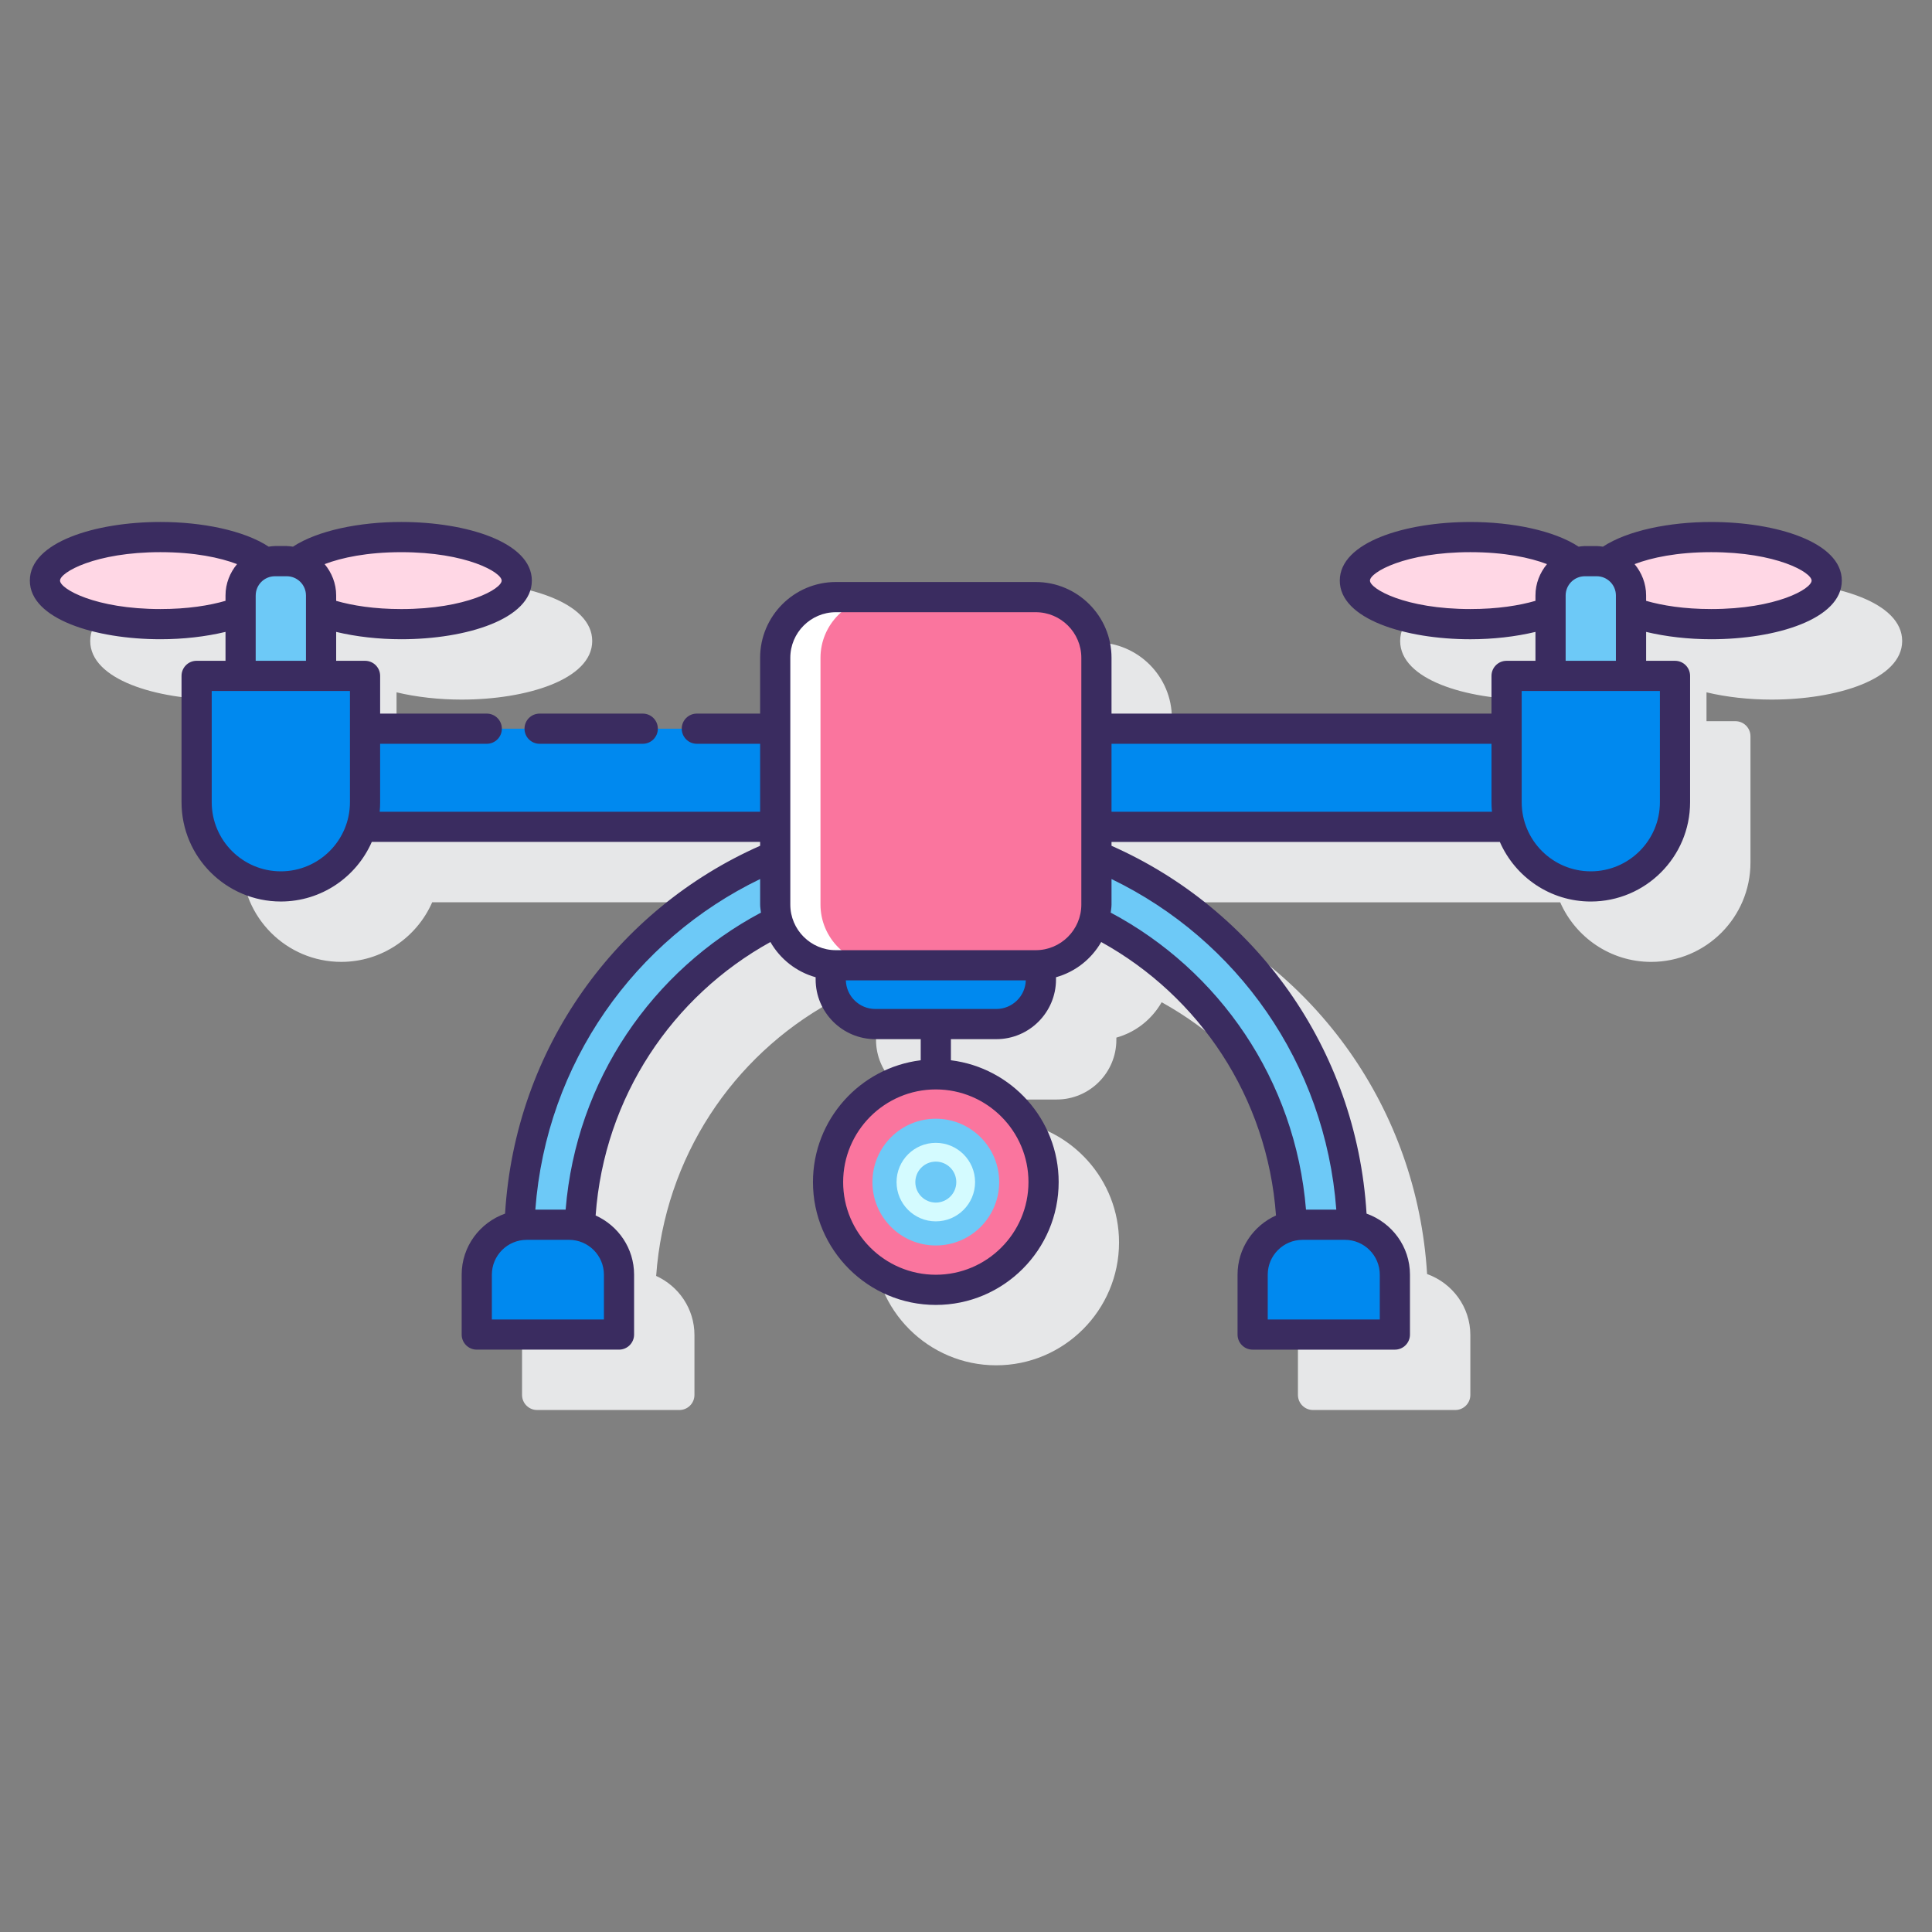 <svg id="Layer_1" enable-background="new 0 0 128 128" height="512" viewBox="0 0 128 128" width="512" xmlns="http://www.w3.org/2000/svg"><rect x="0" y="0" width="128" height="128" fill="#808080" stroke="none"/><path d="m117.372 38.582c-2.772 0-5.559.558-7.194 1.635-.13-.016-.259-.04-.393-.04h-.783c-.135 0-.263.024-.393.04-1.635-1.078-4.422-1.635-7.194-1.635-4.299 0-8.651 1.334-8.651 3.885 0 2.55 4.353 3.884 8.651 3.884 1.494 0 2.991-.165 4.313-.482v1.912h-1.914c-.553 0-1 .447-1 1v2.497h-25.174v-3.696c0-2.769-2.252-5.021-5.02-5.021h-13.24c-2.768 0-5.02 2.252-5.02 5.021v3.696s-17.558 0-18.11 0h-7.064v-2.498c0-.553-.447-1-1-1h-1.914v-1.912c1.322.317 2.819.482 4.313.482 4.299 0 8.651-1.334 8.651-3.884 0-2.551-4.353-3.885-8.651-3.885-2.772 0-5.559.558-7.194 1.635-.13-.016-.259-.04-.393-.04h-.783c-.135 0-.263.024-.393.04-1.635-1.078-4.422-1.635-7.194-1.635-4.299 0-8.651 1.334-8.651 3.885 0 2.55 4.353 3.884 8.651 3.884 1.494 0 2.99-.165 4.313-.482v1.912h-1.913c-.553 0-1 .447-1 1v8.369c0 3.627 2.951 6.578 6.579 6.578 2.693 0 5.009-1.627 6.027-3.948h25.726v.239c-9.495 4.199-16.24 13.398-16.908 24.391-1.664.596-2.865 2.173-2.865 4.041v3.967c0 .553.447 1 1 1h9.422c.553 0 1-.447 1-1v-3.967c0-1.743-1.045-3.239-2.537-3.917.567-7.866 5.08-14.544 11.566-18.132.648 1.135 1.716 1.984 3.001 2.344v.146c0 2.181 1.774 3.955 3.956 3.955h3.005v1.399c-4.016.495-7.139 3.923-7.139 8.071 0 4.487 3.651 8.139 8.139 8.139s8.139-3.651 8.139-8.139c0-4.148-3.122-7.575-7.139-8.071v-1.399h3.006c2.182 0 3.956-1.774 3.956-3.955v-.146c1.284-.359 2.352-1.209 3.001-2.344 6.485 3.588 10.999 10.266 11.566 18.132-1.492.677-2.537 2.174-2.537 3.917v3.967c0 .553.447 1 1 1h9.422c.553 0 1-.447 1-1v-3.967c0-1.867-1.201-3.445-2.865-4.041-.669-10.992-7.414-20.192-16.909-24.39v-.239h25.727c1.017 2.321 3.334 3.948 6.027 3.948 3.628 0 6.579-2.951 6.579-6.578v-8.37c0-.553-.447-1-1-1h-1.913v-1.912c1.322.317 2.818.482 4.313.482 4.299 0 8.651-1.334 8.651-3.884s-4.353-3.884-8.652-3.884z" fill="#e6e7e8"/><path d="m51.36 59.931v-3.226c-9.666 4.052-16.558 13.449-16.953 24.475h4.003c.37-8.836 5.624-16.427 13.122-20.153-.101-.351-.172-.714-.172-1.096z" fill="#6dc9f7"/><path d="m72.64 56.704v3.226c0 .382-.071.745-.171 1.096 7.498 3.726 12.751 11.317 13.121 20.153h4.003c-.395-11.026-7.287-20.422-16.953-24.475z" fill="#6dc9f7"/><g fill="#0089ef"><path d="m86.297 81.144h2.81c1.826 0 3.306 1.48 3.306 3.306v3.967h-9.423v-3.967c.001-1.826 1.481-3.306 3.307-3.306z"/><path d="m34.893 81.144h2.81c1.826 0 3.306 1.48 3.306 3.306v3.967h-9.423v-3.967c.001-1.826 1.481-3.306 3.307-3.306z"/><path d="m72.64 48.278v6.502h27.418c-.157-.516-.243-1.063-.243-1.631v-4.871z"/><path d="m51.36 48.278h-27.175v4.871c0 .568-.086 1.115-.244 1.631h27.419z"/></g><path d="m26.585 35.583c-3.098 0-5.759.695-6.963 1.693.95.273 1.65 1.138 1.65 2.176v1.088c1.377.501 3.248.811 5.313.811 4.226 0 7.651-1.291 7.651-2.884.001-1.593-3.425-2.884-7.651-2.884z" fill="#ffd7e5"/><path d="m15.941 39.452c0-1.038.7-1.903 1.65-2.176-1.204-.998-3.865-1.693-6.963-1.693-4.226 0-7.652 1.291-7.652 2.884s3.426 2.884 7.652 2.884c2.066 0 3.936-.31 5.313-.811z" fill="#ffd7e5"/><path d="m18.606 58.728c-3.081 0-5.579-2.498-5.579-5.579v-8.369h11.158v8.369c0 3.081-2.497 5.579-5.579 5.579z" fill="#0089ef"/><path d="m18.998 37.178h-.784c-1.256 0-2.274 1.018-2.274 2.274v5.329h5.331v-5.329c.001-1.256-1.017-2.274-2.273-2.274z" fill="#6dc9f7"/><path d="m113.372 35.583c-3.098 0-5.759.695-6.963 1.693.95.273 1.65 1.138 1.65 2.176v1.088c1.377.501 3.248.811 5.313.811 4.226 0 7.652-1.291 7.652-2.884s-3.426-2.884-7.652-2.884z" fill="#ffd7e5"/><path d="m102.728 39.452c0-1.038.699-1.903 1.65-2.176-1.204-.998-3.865-1.693-6.963-1.693-4.226 0-7.652 1.291-7.652 2.884s3.426 2.884 7.652 2.884c2.066 0 3.937-.31 5.313-.811z" fill="#ffd7e5"/><path d="m105.394 58.728c-3.081 0-5.579-2.498-5.579-5.579v-8.369h11.158v8.369c0 3.081-2.498 5.579-5.579 5.579z" fill="#0089ef"/><path d="m105.786 37.178h-.784c-1.256 0-2.274 1.018-2.274 2.274v5.329h5.331v-5.329c0-1.256-1.018-2.274-2.273-2.274z" fill="#6dc9f7"/><path d="m72.64 43.581v16.35c0 2.21-1.8 4.02-4.02 4.02h-13.24c-2.21 0-4.02-1.81-4.02-4.02v-16.35c0-2.21 1.81-4.02 4.02-4.02h13.24c2.22 0 4.02 1.81 4.02 4.02z" fill="#fff"/><path d="m72.64 43.581v16.35c0 2.21-1.8 4.02-4.02 4.02h-10.24c-2.21 0-4.02-1.81-4.02-4.02v-16.35c0-2.21 1.81-4.02 4.02-4.02h10.24c2.22 0 4.02 1.81 4.02 4.02z" fill="#fa759e"/><path d="m66.006 67.847h-8.013c-1.633 0-2.956-1.323-2.956-2.956v-.938h13.924v.938c.001 1.633-1.322 2.956-2.955 2.956z" fill="#0089ef"/><circle cx="62" cy="78.317" fill="#fa759e" r="7.139"/><path d="m34.75 48.278c0 .553.447 1 1 1h6.834c.553 0 1-.447 1-1s-.447-1-1-1h-6.834c-.553 0-1 .447-1 1z" fill="#3a2c60"/><path d="m113.372 34.583c-2.768 0-5.538.562-7.174 1.636-.136-.018-.271-.042-.412-.042h-.784c-.141 0-.276.024-.412.042-1.636-1.074-4.406-1.636-7.175-1.636-4.299 0-8.651 1.334-8.651 3.884 0 2.551 4.353 3.885 8.651 3.885 1.496 0 2.99-.168 4.313-.487v1.915h-1.913c-.553 0-1 .447-1 1v2.498h-25.174v-3.697c0-2.769-2.252-5.021-5.021-5.021h-13.24c-2.768 0-5.02 2.252-5.02 5.021v3.697h-4.193c-.553 0-1 .447-1 1s.447 1 1 1h4.193v4.501h-25.205c.021-.209.03-.419.03-.63v-3.871h7.064c.553 0 1-.447 1-1s-.447-1-1-1h-7.064v-2.498c0-.553-.447-1-1-1h-1.913v-1.915c1.323.318 2.817.486 4.313.486 4.299 0 8.651-1.334 8.651-3.885 0-2.55-4.353-3.884-8.651-3.884-2.768 0-5.538.562-7.174 1.636-.137-.017-.272-.042-.413-.042h-.783c-.141 0-.276.024-.413.042-1.636-1.075-4.406-1.636-7.174-1.636-4.299 0-8.651 1.334-8.651 3.884 0 2.551 4.353 3.885 8.651 3.885 1.496 0 2.99-.168 4.313-.487v1.915h-1.914c-.553 0-1 .447-1 1v8.369c0 3.628 2.951 6.579 6.579 6.579 2.693 0 5.01-1.627 6.027-3.949h25.727v.257c-9.49 4.199-16.229 13.383-16.898 24.371-1.669.593-2.875 2.173-2.875 4.043v3.968c0 .553.447 1 1 1h9.423c.553 0 1-.447 1-1v-3.967c0-1.747-1.049-3.247-2.548-3.922.568-7.864 5.095-14.531 11.58-18.117.649 1.13 1.715 1.976 2.996 2.334v.146c0 2.182 1.774 3.956 3.956 3.956h3.006v1.398c-4.016.495-7.139 3.923-7.139 8.071 0 4.487 3.651 8.139 8.139 8.139s8.139-3.651 8.139-8.139c0-4.148-3.122-7.575-7.139-8.071v-1.398h3.007c2.182 0 3.956-1.774 3.956-3.956v-.146c1.281-.358 2.346-1.204 2.995-2.334 6.485 3.586 11.012 10.253 11.58 18.117-1.497.675-2.547 2.175-2.547 3.922v3.968c0 .553.447 1 1 1h9.423c.553 0 1-.447 1-1v-3.968c0-1.871-1.206-3.451-2.876-4.044-.67-10.987-7.408-20.171-16.897-24.37v-.257h25.727c1.017 2.322 3.334 3.949 6.026 3.949 3.628 0 6.579-2.951 6.579-6.579v-8.369c0-.553-.447-1-1-1h-1.913v-1.915c1.323.318 2.817.486 4.313.486 4.3 0 8.652-1.334 8.652-3.885-.001-2.549-4.353-3.883-8.653-3.883zm-80.136 3.884c0 .547-2.331 1.885-6.651 1.885-1.798 0-3.235-.233-4.313-.544v-.357c0-.792-.294-1.509-.764-2.076 1.115-.427 2.816-.792 5.077-.792 4.32 0 6.651 1.337 6.651 1.884zm-22.608 1.884c-4.32 0-6.651-1.338-6.651-1.885s2.331-1.884 6.651-1.884c2.261 0 3.962.365 5.077.792-.47.567-.764 1.284-.764 2.076v.356c-1.077.312-2.515.545-4.313.545zm6.313-.9c0-.702.571-1.273 1.273-1.273h.783c.703 0 1.274.571 1.274 1.273v4.329h-3.331v-4.329zm6.244 13.698c0 2.525-2.054 4.579-4.579 4.579s-4.579-2.054-4.579-4.579v-7.369h1.914 5.331 1.913zm44.954 25.167c0 3.385-2.754 6.139-6.139 6.139s-6.139-2.754-6.139-6.139 2.754-6.139 6.139-6.139c3.385.001 6.139 2.754 6.139 6.139zm-28.129 9.102h-7.423v-2.968c0-1.271 1.034-2.307 2.306-2.307h2.811c1.271 0 2.307 1.035 2.307 2.307v2.968zm-2.536-7.275h-2.007c.731-9.735 6.605-17.897 14.894-21.905v1.692c0 .182.035.355.054.532-7.18 3.821-12.24 11.083-12.941 19.681zm28.533-13.295h-8.013c-1.058 0-1.923-.845-1.955-1.895h11.923c-.032 1.05-.898 1.895-1.955 1.895zm5.634-6.917c0 1.665-1.355 3.021-3.021 3.021h-13.24c-1.665 0-3.02-1.355-3.02-3.021v-16.35c0-1.665 1.354-3.021 3.02-3.021h13.24c1.665 0 3.021 1.355 3.021 3.021zm19.773 24.519v2.968h-7.423v-2.968c0-1.271 1.034-2.307 2.306-2.307h2.811c1.271 0 2.306 1.036 2.306 2.307zm-2.881-4.307h-2.007c-.701-8.598-5.761-15.86-12.939-19.68.019-.177.054-.35.054-.532v-1.692c8.288 4.008 14.161 12.17 14.892 21.904zm-14.892-26.364v-4.501h25.174v3.871c0 .21.01.421.03.63zm23.774-13.428c-4.32 0-6.651-1.338-6.651-1.885s2.331-1.884 6.651-1.884c2.261 0 3.962.365 5.077.792-.47.567-.764 1.284-.764 2.076v.357c-1.077.311-2.514.544-4.313.544zm12.558 12.798c0 2.525-2.054 4.579-4.579 4.579-2.524 0-4.578-2.054-4.578-4.579v-7.369h1.913 5.331 1.913zm-6.245-9.369v-4.329c0-.702.571-1.273 1.273-1.273h.784c.702 0 1.273.571 1.273 1.273v4.329zm9.644-3.429c-1.798 0-3.235-.233-4.313-.544v-.357c0-.792-.294-1.509-.764-2.076 1.115-.427 2.816-.792 5.076-.792 4.321 0 6.652 1.337 6.652 1.884s-2.33 1.885-6.651 1.885z" fill="#3a2c60"/><circle cx="62" cy="78.317" fill="#6dc9f7" r="4.199"/><circle cx="62" cy="78.317" fill="#d4fbff" r="2.601"/><circle cx="62" cy="78.317" fill="#6dc9f7" r="1.357"/></svg>